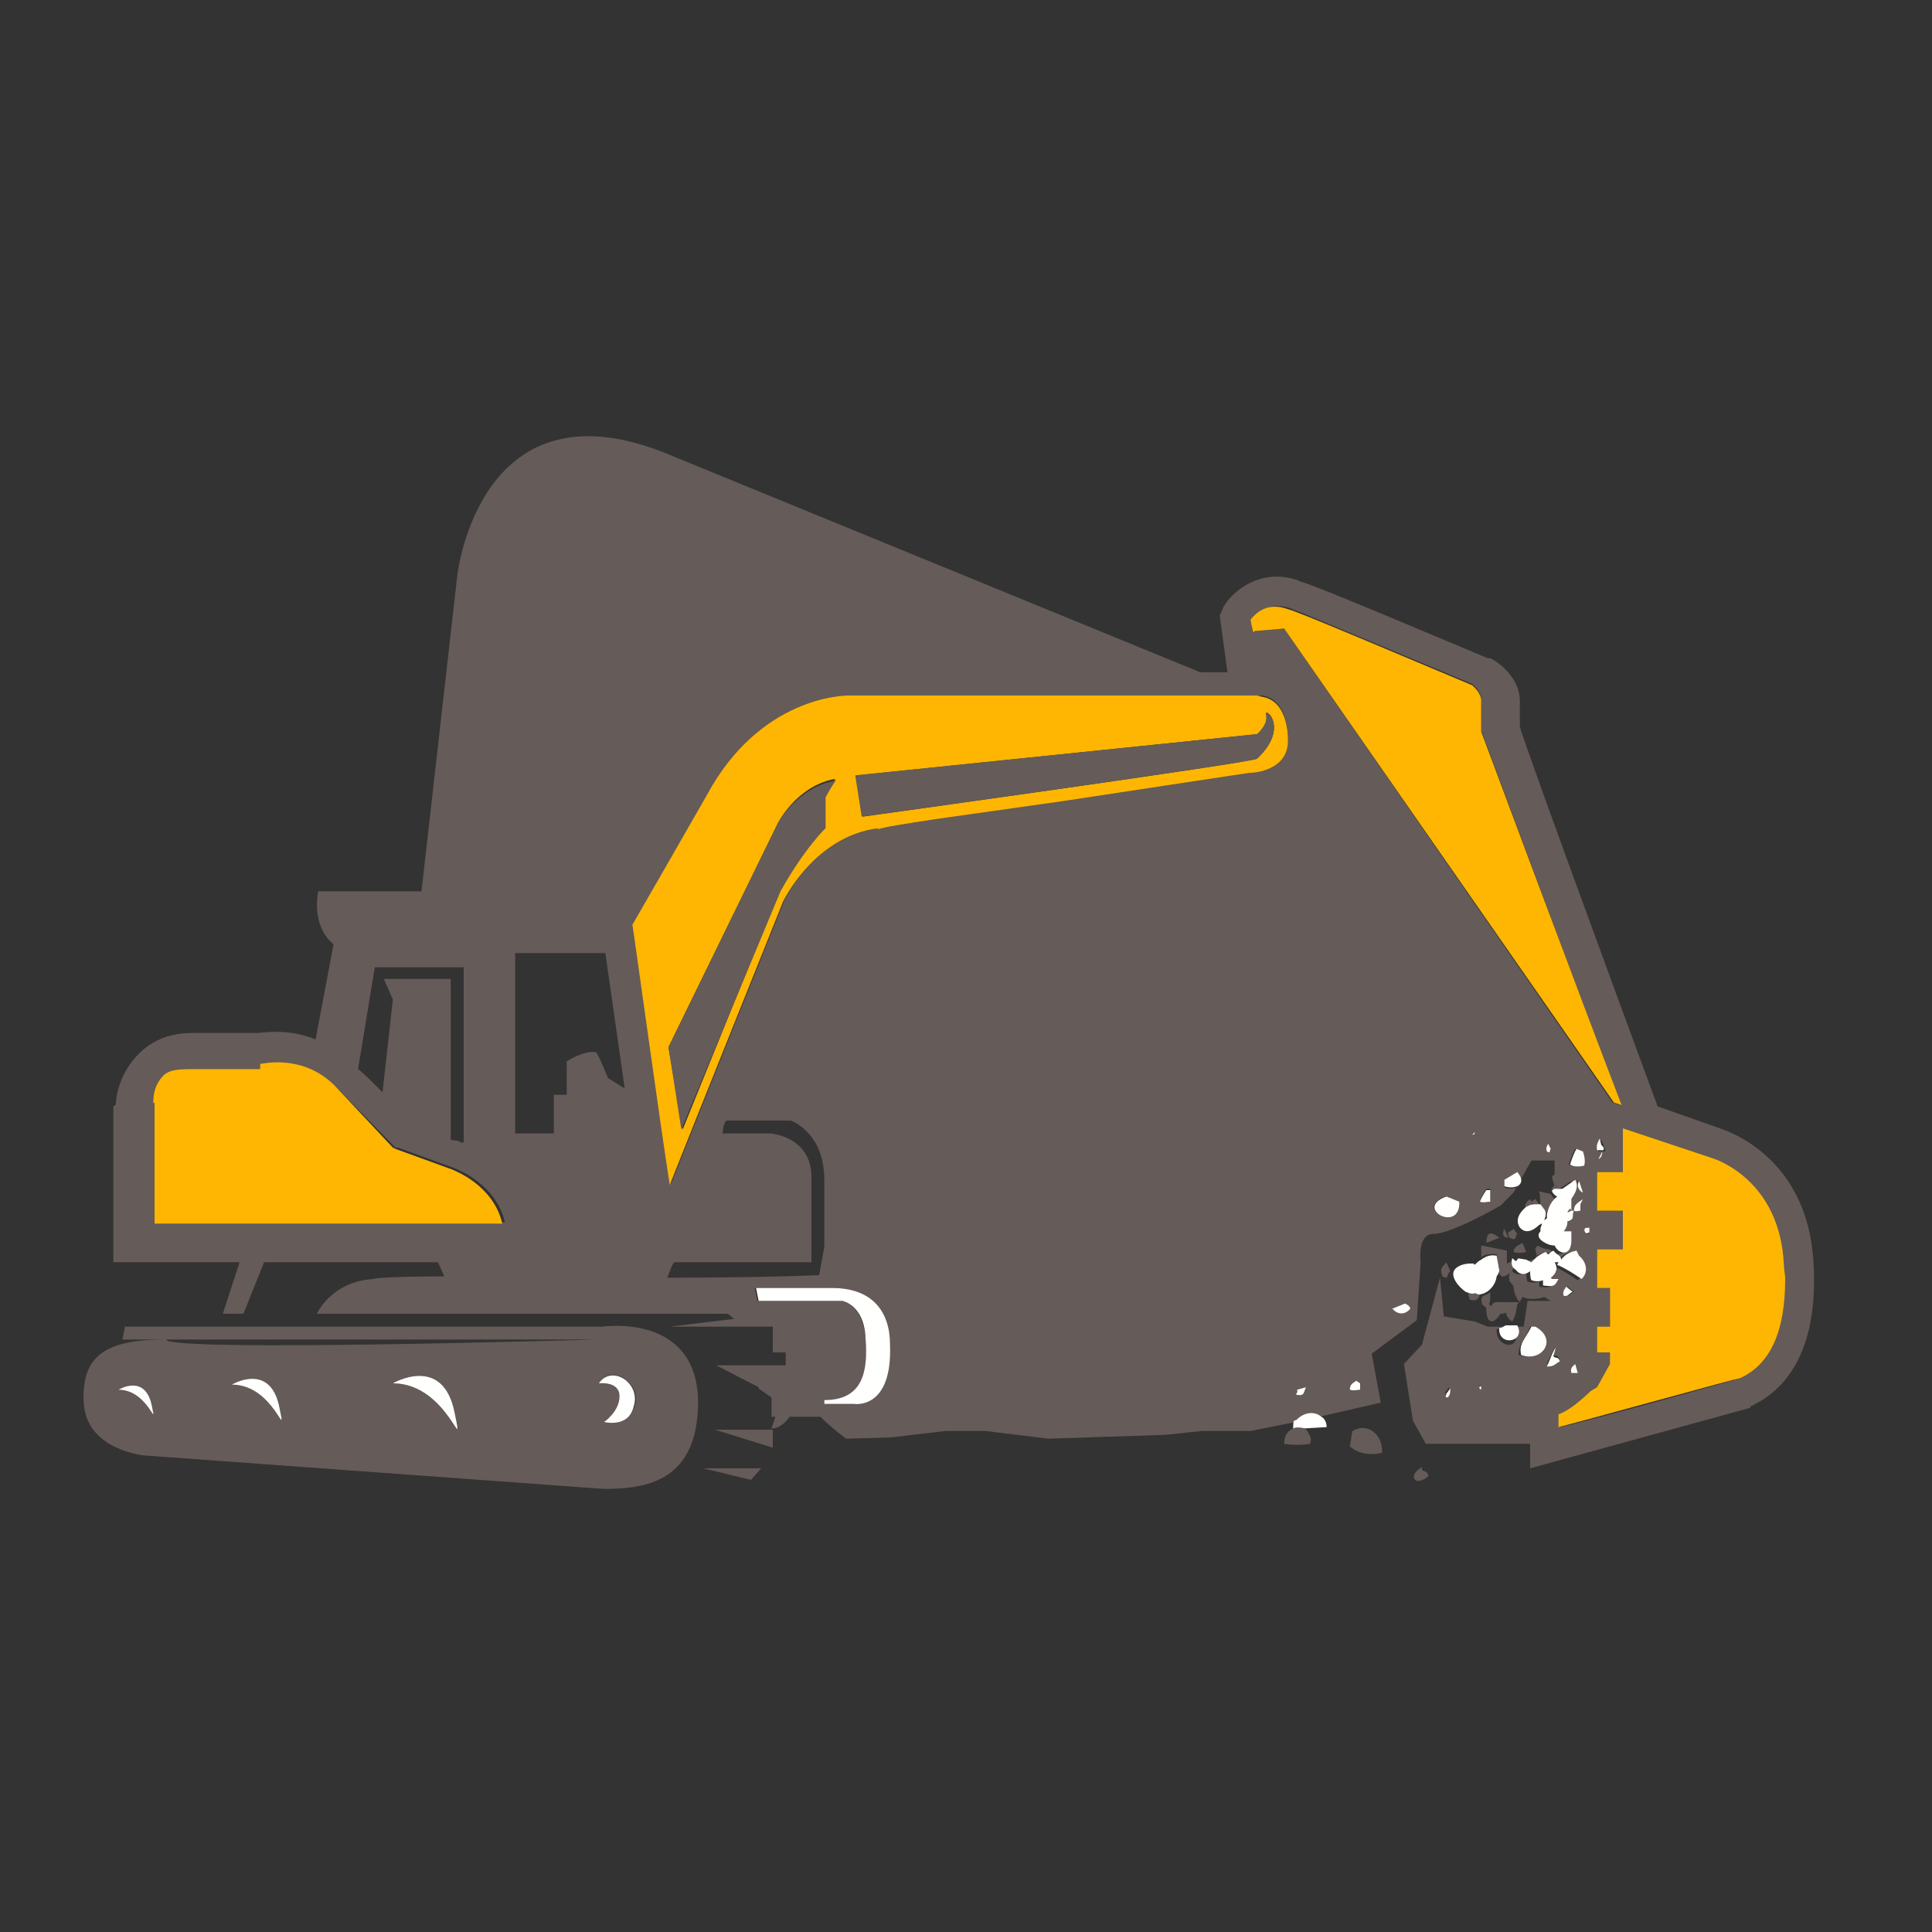 <?xml version="1.0" encoding="utf-8"?>
<!-- Generator: Adobe Illustrator 18.1.0, SVG Export Plug-In . SVG Version: 6.00 Build 0)  -->
<svg version="1.1" id="Layer_1" xmlns="http://www.w3.org/2000/svg" xmlns:xlink="http://www.w3.org/1999/xlink" x="0px" y="0px"
	 viewBox="0 0 150 150" enable-background="new 0 0 150 150" xml:space="preserve">
<rect x="0" y="0" width="150" height="150" fill="#333333" stroke="none"/>
<g>
	<path fill="none" d="M119.7,95.2L119.7,95.2c0.1-0.2,0.2-0.3,0.4-0.4c0,0,0,0,0,0c0-0.1,0-0.2,0-0.3c0,0-0.1,0-0.1,0
		C120,94.7,119.9,95,119.7,95.2z"/>
	<path fill="none" d="M64,96.9v-5.2c0-3.7-2.6-4.6-2.6-4.6h-4.9c-0.1,0-0.3,0-0.4,1h3.7c0,0,3.2,0.3,3.2,3.4V98H52.4
		c-0.2,0-0.4,0.7-0.6,1.2c5.3,0,9.7-0.1,11.8-0.1L64,96.9z"/>
	<path fill="none" d="M43,85h1v-2.6c0,0,1.4-1,2.3-0.7c0.5,0.7,0.7,2,0.7,2l1.4,0.9L47,74h-7v14h3V85z"/>
	<path fill="none" d="M118.9,93.4l0.1,0.3c0.2,0,0.3-0.1,0.5,0c0-0.1,0-0.1,0-0.2C119.3,93.5,119,93.5,118.9,93.4z"/>
	<path fill="none" d="M120.9,92C120.9,92,120.9,92,120.9,92c0,0.1,0,0.2,0,0.2C120.9,92.1,120.9,92,120.9,92z"/>
	<path fill="none" d="M29.7,84.8l0.8-7.2L29.8,76H35v12.4c1,0.1,0.7,0.2,0.7,0.2c0,0,0.3,0,0.3,0V75h-6.8l-1.3,7.9
		C28.2,83.3,29,84,29.7,84.8z"/>
	<path fill="#655B58" d="M140.8,98.1c-0.4-8.3-6.8-10.3-7-10.4l-5.1-1.8c-3-8.1-10.7-29.1-10.7-29.5c0-0.4,0-2,0-2
		c0-1.9-1.9-3.1-2.1-3.2l-0.2-0.1l-0.2,0c-11.4-4.8-13.9-5.8-14.7-6c0.1,0,0.1,0,0.1,0c-3-1.1-5.2,0.8-5.9,2l-0.3,0.7l0.6,4.4h-2.1
		l-41-16.8c-15-6.4-16.7,9.3-16.7,9.3l-2.8,24.7l1.4-0.2h-9.4c-0.5,3,1.2,4.1,1.2,4.1l-1.4,7.4c-2.2-0.9-4.1-0.5-4.6-0.5
		c-0.1,0-5,0-5,0c-1.9,0-3.3,0.7-4.3,1.8c-1.2,1.3-1.6,2.9-1.6,3.7c0,0.1-0.2,0.2-0.2,0.2V98h9.8l-1.3,4h1.6l1.6-4h13.5l0.5,1.1
		c-3.2,0-5.4,0.1-5.5,0.2c-3.3,0.2-4.4,2.7-4.4,2.7h31.9l0.5,0.4l-5,0.6H60v2h-6l0,0h7v1h-1.9h-3.5l3.3,1.7v0.1l1,0.7v1.5h0.3
		l-0.3,0.9c0,0,0.7,0.1,1.4-0.9h2.4c1,1,2,1.7,2,1.7l3.5-0.1l4.2-0.5h3.1l4.9,0.6l9.1-0.3l2.8-0.3h3.8l3.5-0.7
		c0.5-0.5,1.3-0.8,1.8-0.4l4.8-1.1l-0.7-3.8l3.5-2.6l0.3-4.5c0,0-0.3-2.2,1-2.2c1.4,0,5.2-2.2,5.2-2.2l1-1l1.4-2.5h1.8
		c0,1,0,0.9,0,1.1c0,0-0.2,0.1-0.2,0.1c0,0.2,0.1,0.5,0.2,0.8c0,0,0.1,0,0.1-0.1c0,0.1,0,0.2,0,0.2c0-0.1-0.1-0.1-0.1-0.2
		c-0.1,0.1-0.2,0.3-0.3,0.4c0.2-0.1,0.3,0,0.5,0l1.1-0.7c0.4,0.7-0.3,1.4-0.3,1.5V94l-0.1-0.1c0,0.1-0.1,0.2,0,0.3l0,0l0.1-0.1
		c0,0,0,0,0,0l0.2,0c-0.1,0.4,0.1,0.6-0.4,0.8c0,0,0,0-0.1,0c0,0.3-0.2,0.5-0.3,0.8c0.2,0,0.6,0,0.6,0v0.7c0,1.2-1,1.1-1.4,0.6
		c-0.3,0-0.6-0.1-0.9-0.3l-0.2,0.2c0,0.2,0.1,0.4,0.1,0.6l0.4-0.2c0.1,0.1,0.1,0.1,0.2,0.2c0.1-0.1,0.2-0.2,0.4-0.3l0.2,0.2
		c0.2,0.2,0.4,0.2,0.4,0.5c0.3-0.4,0.7-0.6,1.2-0.7l0.2,0.4c0.5,0.5,0.8,1.3,0.2,1.8c-0.6-0.4-1.2-0.8-1.9-1.1
		c0-0.1,0.1-0.1,0.1-0.2c-0.1,0-0.2,0-0.3,0c0.2,0.5,0.1,1-0.3,1.2l0.1,0.1c0.1,0.1,0.3,0,0.5,0c-0.3,0.6-0.4,0.6-1.2,0.5
		c0-0.2,0-0.3,0-0.4c-0.3,0.1-0.6,0.1-0.9,0c-0.1-0.2-0.1-0.5-0.1-0.7c-0.4,0.2-0.8,0.2-1.1-0.1c-0.2,0.1-0.3,0.2-0.2,0.8
		c0.1,0,0.2,0.3,0.3,0.3c0,0.5,0.3,1.3,0.6,1.3h-1.3c-0.5,0-0.9-0.1-1,0.3l-0.4-0.2c-0.1,1.2,0.3,2,1.1,0.8c0.1,0,0.3,0,0.4-0.1
		c0.1,0.3,0.2,0.5,0.5,0.7c0.3-0.4,0.3-0.9,0.4-1.3c0.1-0.2,0.3-0.3,0.4-0.6c0.5,0.2,1.1,0.2,1.7,0c0.2,0.1,0.4,0.3,0.6,0.3h-1.9
		l-0.3,2h-0.7c0.7,2-1.5,1.7-1.4,0.2c0.2,0,0.3-0.2,0.5-0.2h-1.2l-1-0.4l-2.4-0.4l-0.3-3l-1.4,5.2l-1.4,1.5l0.7,4.4l1,1.8h2.4h2.4
		l3.3,0v1.9l17.1-4.7l0-0.1C138.5,108,141.2,105.1,140.8,98.1z M112.4,108.5c-0.3,0-0.1-0.2-0.2-0.4l0.3-0.4
		C112.6,108.1,112.6,108.2,112.4,108.5z M115,107.5C115,107.5,115,107.6,115,107.5c0,0.1,0,0.2,0,0.4
		C114.7,107.7,114.9,107.7,115,107.5c0,0,0-0.1,0-0.2V107.5z M121.8,90.4c0.1-0.3,0.3-0.9,0.5-1.2l0.5,0.2c0.1,0.3,0.3,0.7,0.1,1.1
		C122.6,90.6,122.1,90.6,121.8,90.4z M11.9,85.5c0-0.4,0-1.1,0.7-1.8C13.2,83,14,83,15.1,83h5h0.1l0.1-0.4c0.1,0,3.3-0.6,5.8,1.8
		l4.6,4.7l0.2,0l4.4,1.6c0.2,0.1,3.2,1.2,3.9,4.2c-1.7,0-26,0-27,0c0-1,0-9.4,0-9.4C12,85.6,11.9,85.6,11.9,85.5z M40,88V74h7
		l1.5,10.5l-1.3-0.8c0,0-0.5-1.3-0.9-2c-0.9-0.2-2.3,0.7-2.3,0.7V85h-1v3H40z M97.2,48c0.4-0.4,1.3-1.3,2.9-0.8
		c0.6,0.2,8.7,3.6,14.2,5.9c0.1,0.1,0.7,0.6,0.7,1.2v2.4c0,0,7.9,21.2,10.8,29.1l-0.6-0.2L99.7,48.8l-2.2,0.2l0,0.1
		C97.3,48.6,97.2,48.2,97.2,48z M124.6,89.4c-0.2,0-0.3,0-0.5,0c-0.1-0.4,0.1-0.7,0.2-0.9l0.2,0.4C124.4,89,124.7,89.1,124.6,89.4z
		 M124.4,89.4c0,0.3-0.1,0.5-0.3,0.6L124.4,89.4z M97.6,54l0.4,0c1.8,0.3,2,2.5,2,3.4c0,2.3-2.6,2.5-2.9,2.5H97l-14.4,2.1l-9.9,1.5
		c-2.6,0.4-3.9,0.6-4.5,0.8c0,0,0.1-0.1,0.1-0.1c-4.9,0.6-7.3,5.5-7.4,5.7c0,0-7.1,17.7-8.8,22c-0.6-4.4-2.8-19.8-2.9-20.2
		c0.3-0.4,5.8-10.1,5.8-10.1C59,54.1,65.5,54,65.8,54H97.6z M124,105v-2h1v-3h-1v-3h2v-3h-2v-3h2v-3.4c3,1,6.9,2.3,6.9,2.3
		c0.2,0.1,5.2,1.7,5.5,8.3c0,0.4,0.1,0.8,0.1,1.1c0,3.9-1,6.5-3.4,7.7c-0.2,0.1-12,3.4-14,3.8c0-0.5,0-0.8,0-1
		c1-0.4,2.5-1.8,2.5-1.8l0.5-0.2c0,0,0,0,0,0l1-1.9V105H124z M121.5,100.6c-0.1-0.4,0.1-0.5,0.2-0.7l0.5,0.4
		C121.9,100.4,121.9,100.7,121.5,100.6z M36,75v13.7c0,0-0.2,0-0.3,0c0,0,0.3-0.1-0.7-0.2V76h-5.2l0.7,1.6l-0.8,7.2
		c-0.8-0.8-1.5-1.5-1.9-1.8l1.3-7.9H36z M51.8,99.2c0.2-0.4,0.4-1.2,0.6-1.2H63v-6.6c0-3.2-3.2-3.4-3.2-3.4h-3.7c0.1-1,0.3-1,0.4-1
		h4.9c0,0,2.6,0.9,2.6,4.6v5.2l-0.4,2.2C61.5,99.1,57.1,99.2,51.8,99.2z M58.8,101l-0.2-1h5.9c3.1,0,4.5,1.8,4.5,4.4
		c0.2,5.1-2.8,4.6-2.8,4.6H64v-0.3c3,0,3.4-2.1,3.2-4.8c-0.2-2.6-1.8-2.9-1.8-2.9H58.8z M100.7,108.3c-0.2-0.2,0.1-0.2,0-0.4
		l0.7-0.2C101.2,108.1,101.3,108.4,100.7,108.3z M105.6,107.9c-0.3,0-0.6,0.1-0.8,0c0-0.4,0.2-0.5,0.5-0.7l0.3,0.2
		C105.6,107.5,105.6,107.7,105.6,107.9z M108.1,101.6l1-0.4c0.1,0.2,0.3,0.1,0.4,0.4C109,102.1,108.5,102.1,108.1,101.6z
		 M112.2,92.9l1,0.4C113.4,95.8,109.7,93.8,112.2,92.9z M114.3,88.1l0.2-0.2C114.5,88,114.5,88.1,114.3,88.1z M115.7,93.2
		c-0.3,0.1-0.5,0.1-0.8,0c0.1-0.3,0.3-0.6,0.5-0.9h0.3C115.7,92.7,115.7,93,115.7,93.2z M116.8,92.2c0-0.2,0-0.4,0-0.5l1-0.6
		C118.6,91.9,117.7,92.5,116.8,92.2z M120.1,89.4c-0.1-0.3,0-0.3,0.1-0.5l0.2,0.4C120.3,89.3,120.4,89.5,120.1,89.4z M122.7,93.5
		c-0.1,0.1,0,0.4,0,0.5c-0.2,0-0.3,0.1-0.5,0c0.1-0.5,0.4-0.6,0.7-0.9L122.7,93.5z M122.5,91.6l0.3,0.9
		C122.5,92.4,122.4,92,122.5,91.6z M123,95.6c0.1-0.3,0.2-0.1,0.4-0.2v0.4C123.2,95.7,123.1,95.9,123,95.6z M122.5,106.6
		c-0.2,0-0.3,0-0.5,0c-0.1-0.3,0.1-0.5,0.3-0.7L122.5,106.6z M120.8,104.5l-0.2,0.7c0.2,0.1,0.4,0,0.5,0.4c-0.4,0.3-0.4,0.4-1,0.3
		C120.2,105.6,120.5,105,120.8,104.5z M118.8,103h0.3c1.8,1,0.5,2.8-1.2,2.2C117.9,104.3,118.4,104,118.8,103z"/>
	<path fill="#FFB602" enable-background="new    " d="M39,95c-0.7-3-3.7-4.1-3.9-4.2l-4.4-1.6l-0.2-0.1L26,84.3
		c-2.5-2.5-5.6-1.7-5.8-1.7L20.2,83h-0.1h-5c-1.1,0-2,0-2.5,0.6c-0.7,0.8-0.7,1.6-0.7,2c0,0.1,0.1,0,0.1,0c0,0,0,8.4,0,9.4
		C13,95,37.3,95,39,95z"/>
	<path fill="#FFB602" enable-background="new    " d="M99.7,48.8l25.6,36.8l0.6,0.2C122.9,78,115,56.8,115,56.8v-2.4
		c0-0.6-0.6-1.1-0.7-1.2c-5.5-2.3-13.7-5.8-14.3-5.9c-1.6-0.6-2.5,0.3-2.9,0.8c0,0.2,0.1,0.5,0.2,1l0.1-0.1L99.7,48.8z"/>
	<path fill="#FFB602" enable-background="new    " d="M54.9,61.7c0,0-5.5,9.6-5.8,10.1c0.1,0.5,2.2,15.8,2.9,20.2
		c1.7-4.3,8.8-22,8.8-22c0.1-0.2,2.5-5.1,7.4-5.7c0,0-0.1,0.1-0.1,0.1c0.6-0.2,1.9-0.4,4.5-0.8l9.9-1.4L97,60h0.1
		c0.3,0,2.9-0.2,2.9-2.5c0-0.9-0.2-3.1-2-3.4L97.6,54H65.8C65.5,54,59,54.1,54.9,61.7z M64,61.9v2.4c0,0-1.6,1.5-3.5,4.9L53,87.7
		l-1.1-6.4l8.5-17.4c0,0,1.4-2.8,4.3-3.4c0,0,0.1,0,0.1,0c0,0,0.1,0,0.1,0C64.6,60.7,64,61.9,64,61.9z M67,63.4l-0.5-3.2L97.6,57
		c0,0,0.9-0.7,0.7-1.5c-0.2-0.7,1.9,0.9-0.7,3.4C97.3,59.2,67,63.4,67,63.4z"/>
	<path fill="#FFB602" enable-background="new    " d="M124,107.7C124,107.7,124,107.7,124,107.7l-0.5,0.3c0,0-1.5,1.5-2.5,1.8
		c0,0.3,0,0.5,0,1c2-0.5,13.9-3.8,14.1-3.8c2.4-1.1,3.5-3.7,3.5-7.7c0-0.4-0.1-0.7-0.1-1.1c-0.3-6.6-5.3-8.2-5.6-8.3
		c0,0-3.9-1.3-6.9-2.3V91h-2v3h2v3h-2v3h1v3h-1v2h1v0.9L124,107.7z"/>
	<path fill="#655B58" d="M46.8,103H9.7l-0.2,1h36.8l0,0c0,0-33.4,1-33.4,0c-4.5,0-6.6,1.1-6.4,4.9c0.2,3.7,4.7,4.1,4.7,4.1l35.7,2.6
		c3.3,0,7.3-0.6,7.3-6.8C54.1,101.9,46.8,103,46.8,103z M9.2,107.9c0,0,2.1-1.2,2.6,1.3C12.2,111.1,11.5,107.9,9.2,107.9z M18,107.5
		c0,0,3-1.8,3.7,1.8C22.3,112.2,21.3,107.5,18,107.5z M30.5,107.4c0,0,3.9-2.3,4.8,2.3C36.2,113.5,34.9,107.4,30.5,107.4z
		 M49.3,109.1c-0.5,1.7-2.3,1.2-2.3,1.2s1.2-0.7,1.2-2c0-1.2-1.6-1-1.6-1C47.5,105.9,49.8,107.4,49.3,109.1z"/>
	<path fill="#FFFFFE" d="M65.4,101c0,0,1.7,0.3,1.8,2.9c0.2,2.6-0.2,4.8-3.2,4.8v0.3h2.3c0,0,3,0.5,2.8-4.6c0-2.6-1.4-4.4-4.5-4.4
		h-5.9l0.2,1H65.4z"/>
	<polygon fill="#655B58" points="60,112.4 60,111 55.5,111 	"/>
	<polygon fill="#655B58" points="58.3,114.9 59.1,114 54.6,114 	"/>
	<path fill="#655B58" d="M60.4,63.9l-8.5,17.4l1,6.4l7.7-18.5c1.9-3.4,3.5-4.9,3.5-4.9v-2.4c0,0,0.6-1.1,0.8-1.3
		C61.9,61.1,60.4,63.9,60.4,63.9z"/>
	<path fill="#655B58" d="M64.6,60.6C64.7,60.6,64.7,60.6,64.6,60.6C64.7,60.5,64.7,60.5,64.6,60.6z"/>
	<path fill="#655B58" d="M97.6,58.9c2.6-2.4,0.5-4.1,0.7-3.4c0.2,0.7-0.7,1.5-0.7,1.5l-31.2,3.2l0.5,3.2
		C67,63.4,97.3,59.2,97.6,58.9z"/>
	<path fill="#FFFFFE" d="M46.5,107.4c0,0,1.6-0.2,1.6,1c0,1.2-1.2,2-1.2,2s1.9,0.5,2.3-1.2C49.8,107.4,47.5,105.9,46.5,107.4z"/>
	<path fill="#FFFFFE" d="M9.2,107.9c2.3,0,3,3.2,2.6,1.3C11.3,106.6,9.2,107.9,9.2,107.9z"/>
	<path fill="#FFFFFE" d="M18,107.5c3.3,0,4.3,4.7,3.7,1.8C21,105.7,18,107.5,18,107.5z"/>
	<path fill="#FFFFFE" d="M30.5,107.4c4.3,0,5.6,6.1,4.8,2.3C34.4,105.1,30.5,107.4,30.5,107.4z"/>
	<path fill="#655B58" d="M115,97.7c0-0.3,0.9-0.4,1.2-0.3l0.2,1.1c0,0.1,0,0.3,0,0.4c0.2,0.3,0.4,0.3,1-0.2c0.3-0.7,0-0.5,0-0.8
		l-0.4,0.2v-1l-2-0.4V97.7z"/>
	<path fill="#655B58" d="M115.1,101.3c0.8,0.7,0.4-0.1,0.6-0.3v-0.7C115.4,100.7,114.8,100.4,115.1,101.3z"/>
	<polygon fill="#655B58" points="117.8,97.6 117.8,97.6 117.8,97.6 	"/>
	<path fill="#655B58" d="M119.7,95.2C119.7,95.2,119.7,95.2,119.7,95.2L119.7,95.2C119.7,95.2,119.7,95.2,119.7,95.2z"/>
	<path fill="#655B58" d="M119.5,95.4c0,0,0.1,0,0.1,0c0,0,0-0.1,0-0.1C119.6,95.3,119.6,95.3,119.5,95.4z"/>
	<path fill="#655B58" d="M117.1,96.1l-0.3-0.7C116.6,95.8,116.7,96.1,117.1,96.1z"/>
	
		<line fill="none" stroke="#655B58" stroke-width="0" stroke-linecap="round" stroke-linejoin="round" x1="113" y1="98.8" x2="113" y2="98.8"/>
	<polygon fill="#655B58" points="114.3,98 114.3,98 114.3,98 	"/>
	<path fill="#655B58" d="M117.2,96.1c0.6,0.3,0.4-0.1,0.6-0.3l-0.3-0.4C117.3,95.7,116.9,95.5,117.2,96.1z"/>
	<path fill="#655B58" d="M119,93.7l-0.1-0.3c0.1,0.1,0.3,0.1,0.6,0.1l-0.3-0.4c-0.2,0.1-0.3,0.2-0.3,0.2l-0.1-0.2
		c-0.3,0.2-0.4,0.4-0.4,0.7c0,0.1,0,0.1,0,0.2C118.6,93.8,118.8,93.8,119,93.7z"/>
	<path fill="#655B58" d="M119.5,93.7l0.3,0.4c0.1,0.1,0.1,0.3,0.1,0.4c0,0,0.1,0,0.1,0c0.1-0.6,0.4-1.1,0.8-1.4
		c-0.2-0.1-0.3-0.2-0.4-0.4l-0.9-0.2c0.1,0.5,0.1,0.9,0.1,1.2l-0.1-0.1C119.5,93.6,119.5,93.6,119.5,93.7
		C119.5,93.7,119.5,93.7,119.5,93.7z"/>
	<path fill="#655B58" d="M118.5,97.2l-0.3-0.7c-0.3,0.2-0.6,0.2-0.7,0.7C117.8,97.3,118.1,97.3,118.5,97.2z"/>
	<path fill="#655B58" d="M114,100.1c0,0.3,0,0.5,0.1,0.8c0.7,0.2,0.7-0.2,0.9-0.6c-0.1,0-0.2,0-0.3-0.1
		C114.5,100.3,114.2,100.3,114,100.1z"/>
	<path fill="#655B58" d="M112.6,98.7l-0.3-0.7c-0.2,0.3-0.6,0.4-0.3,1.1C112.5,99.4,112.3,98.9,112.6,98.7z"/>
	<path fill="#655B58" d="M115.4,96.5l1-0.4C115.8,95.6,115.4,95.6,115.4,96.5z"/>
	<path fill="#655B58" d="M119.3,97.7l-0.6,0.2L119,98C119.1,97.9,119.2,97.8,119.3,97.7z"/>
	<path fill="#FFFFFE" d="M117.8,102.9h-0.9c-0.2,0.1-0.3,0.2-0.5,0.2C116.3,104.6,118.5,104.2,117.8,102.9z"/>
	<path fill="#FFFFFE" d="M123,90.5c0.1-0.4,0-0.8-0.1-1.1l-0.5-0.2c-0.2,0.3-0.4,0.9-0.5,1.2C122.1,90.6,122.6,90.6,123,90.5z"/>
	<path fill="#FFFFFE" d="M124.4,89.4l-0.3,0.6C124.3,89.9,124.4,89.7,124.4,89.4z"/>
	<path fill="#FFFFFE" d="M116.4,98.6l-0.2-1.1c-0.4-0.1-0.8,0-1.2,0.3c-0.2,0.1-0.3,0.2-0.5,0.4l-0.1-0.1c-0.1,0-0.1,0-0.2,0
		c0,0,0,0,0,0c-0.6,0-1,0.2-1.2,0.4c-0.5,0.5,0.2,1.4,0.8,1.8c0.3,0.1,0.5,0.2,0.7,0.1c0.1,0,0.2,0.1,0.3,0.1c0.6,0,1.3-0.6,1.4-1.4
		C116.4,98.8,116.4,98.7,116.4,98.6z"/>
	<path fill="#FFFFFE" d="M118.8,98.7c0,0.2,0,0.5,0.1,0.7c0.3,0.1,0.6,0.1,0.9,0c0,0.1,0,0.2,0,0.4c0.8,0.1,0.9,0.1,1.2-0.5
		c-0.2,0-0.4,0-0.5,0l-0.1-0.1c0.4-0.3,0.6-0.7,0.3-1.2c0.1,0,0.2,0,0.3,0c0,0.1-0.1,0.1-0.1,0.2c0.7,0.3,1.3,0.7,1.9,1.1
		c0.6-0.6,0.3-1.4-0.2-1.8l-0.2-0.4c-0.5,0.1-0.9,0.3-1.2,0.7c0-0.3-0.2-0.3-0.4-0.5l-0.2-0.2c-0.2,0.1-0.3,0.2-0.4,0.3
		c-0.1-0.1-0.1-0.1-0.2-0.2l-0.4,0.2l-0.3,0.2c0,0-0.1,0.1-0.1,0.1c-0.1,0.1-0.2,0.2-0.3,0.3l-0.4-0.2l-0.6-0.1
		c-0.1,0-0.1,0.2-0.2,0.2c0,0,0,0,0,0c-0.1,0-0.2-0.2-0.3-0.2c-0.1,0.5,0,0.7,0.3,0.9C118,99,118.4,99,118.8,98.7z"/>
	<path fill="#FFFFFE" d="M115.4,92.4c-0.2,0.3-0.4,0.6-0.5,0.9c0.3,0.1,0.5,0,0.8,0c0-0.3,0-0.6,0-0.9H115.4z"/>
	<path fill="#FFFFFE" d="M116.8,91.6c0,0.2,0,0.3,0,0.5c0.9,0.3,1.8-0.2,1-1.1L116.8,91.6z"/>
	<path fill="#FFFFFE" d="M120.1,89.4c0.3,0.2,0.2-0.1,0.3-0.2l-0.2-0.4C120.1,89,120,89.1,120.1,89.4z"/>
	<path fill="#FFFFFE" d="M109.1,101.2l-1,0.4c0.4,0.5,1,0.5,1.4,0C109.4,101.3,109.2,101.3,109.1,101.2z"/>
	<path fill="#FFFFFE" d="M121.1,105.7c-0.1-0.4-0.3-0.2-0.5-0.4l0.2-0.7c-0.3,0.4-0.5,1.1-0.7,1.5
		C120.7,106.1,120.7,105.9,121.1,105.7z"/>
	<path fill="#FFFFFE" d="M119.2,103h-0.3c-0.5,1-1,1.3-0.8,2.2C119.7,105.8,121,104,119.2,103z"/>
	<path fill="#FFFFFE" d="M122,106.6c0.2,0,0.3,0,0.5,0l-0.2-0.7C122.1,106.1,121.9,106.2,122,106.6z"/>
	<path fill="#FFFFFE" d="M121.6,99.9c-0.1,0.2-0.3,0.3-0.2,0.7c0.4,0.1,0.4-0.2,0.7-0.3L121.6,99.9z"/>
	<path fill="#FFFFFE" d="M122,96.3v-0.7c0,0-0.4,0-0.6,0c0.2-0.2,0.3-0.5,0.3-0.8c0,0,0,0,0.1,0c0.5-0.2,0.2-0.4,0.4-0.8l-0.2,0
		c0,0,0,0,0,0l-0.2,0.1l-0.1,0c0-0.1,0.2-0.2,0.2-0.3L122,94v-0.9c0-0.1,0.7-0.8,0.3-1.5l-1,0.7c-0.2,0-0.4,0-0.6,0
		c-0.1,0-0.1,0.1-0.2,0.1c0,0,0,0,0,0.1c0.1,0.2,0.2,0.3,0.4,0.4c-0.4,0.3-0.7,0.8-0.8,1.4c0,0.1,0,0.2,0,0.3c0,0,0,0,0,0
		c-0.2,0.1-0.3,0.2-0.4,0.4c0,0,0,0,0,0c0,0,0,0,0,0c0.2-0.2,0.3-0.5,0.3-0.7c0-0.1,0-0.3-0.1-0.4l-0.3-0.4c0,0,0,0,0,0
		c-0.1,0-0.3,0-0.5,0c-0.2,0-0.4,0.1-0.6,0.2c-0.5,0.4-0.9,1-0.5,1.6c0.4,0.5,1,0.3,1.5-0.2c0.1,0,0.1-0.1,0.2-0.1c0,0,0,0.1,0,0.1
		c-0.1,0.2-0.1,0.3-0.1,0.5c-0.3,0.3-0.1,0.6,0.2,0.8c0.3,0.2,0.6,0.3,0.9,0.3C121,97.4,122,97.6,122,96.3z"/>
	<path fill="#FFFFFE" d="M122.9,92.6l-0.3-0.9C122.4,92,122.5,92.4,122.9,92.6z"/>
	<path fill="#FFFFFE" d="M122.2,94c0.2,0.1,0.3,0,0.5,0c0-0.1,0-0.4,0-0.5l0.2-0.4C122.5,93.4,122.2,93.5,122.2,94z"/>
	<path fill="#FFFFFE" d="M123.4,95.7v-0.4c-0.2,0.1-0.3-0.1-0.4,0.2C123.1,95.9,123.2,95.7,123.4,95.7z"/>
	<path fill="#FFFFFE" d="M124.2,88.4c-0.1,0.2-0.3,0.5-0.2,0.9c0.2,0,0.3,0,0.5,0c0.1-0.3-0.2-0.3-0.2-0.5L124.2,88.4z"/>
	<path fill="#FFFFFE" d="M115,107.9c0-0.1,0-0.2,0-0.3C114.9,107.7,114.7,107.7,115,107.9z"/>
	<path fill="#FFFFFE" d="M115,107.5v-0.2C115,107.4,115,107.5,115,107.5C115,107.6,115,107.5,115,107.5z"/>
	<path fill="#FFFFFE" d="M112.4,108.5c0.2-0.2,0.2-0.4,0.2-0.7l-0.3,0.4C112.3,108.3,112.1,108.5,112.4,108.5z"/>
	<path fill="#FFFFFE" d="M105.3,107.2c-0.3,0.2-0.5,0.3-0.5,0.7c0.3,0.1,0.6,0,0.8,0c0-0.1,0-0.4,0-0.5L105.3,107.2z"/>
	<path fill="#FFFFFE" d="M100.7,110.2c-0.2,0.2-0.3-0.2-0.3,0.8h0c0.2,0,0.5-0.2,0.9-0.1l1.7-0.1c0-0.4-0.2-0.7-0.4-0.8
		C102,109.5,101.2,109.7,100.7,110.2z"/>
	<path fill="#FFFFFE" d="M100.7,108.3c0.6,0.1,0.5-0.2,0.7-0.6l-0.7,0.2C100.8,108.2,100.5,108.2,100.7,108.3z"/>
	<path fill="#FFFFFE" d="M113.3,93.3l-1-0.4C109.7,93.8,113.4,95.8,113.3,93.3z"/>
	<path fill="#FFFFFE" d="M114.5,87.9l-0.2,0.2C114.5,88.1,114.5,88,114.5,87.9z"/>
	<path fill="#655B58" d="M105,111.1l-0.2,1.2c0.7,0.6,1.6,0.7,2.5,0.5C107.4,111.4,106.2,110.4,105,111.1z"/>
	<path fill="#655B58" d="M110.4,114.1v-0.2c-1.2,0.7-0.5,1.6,0.5,0.7C110.8,114.1,110.5,114.3,110.4,114.1z"/>
	<path fill="#655B58" d="M100.4,110.9c-0.4,0.2-0.7,0.5-0.7,1.2c0.5,0.1,1.5,0.1,2,0c0.2-0.4,0-0.6-0.2-1l-0.2-0.2c0,0,0,0,0,0
		C100.9,110.8,100.6,110.8,100.4,110.9z"/>
</g>
</svg>
